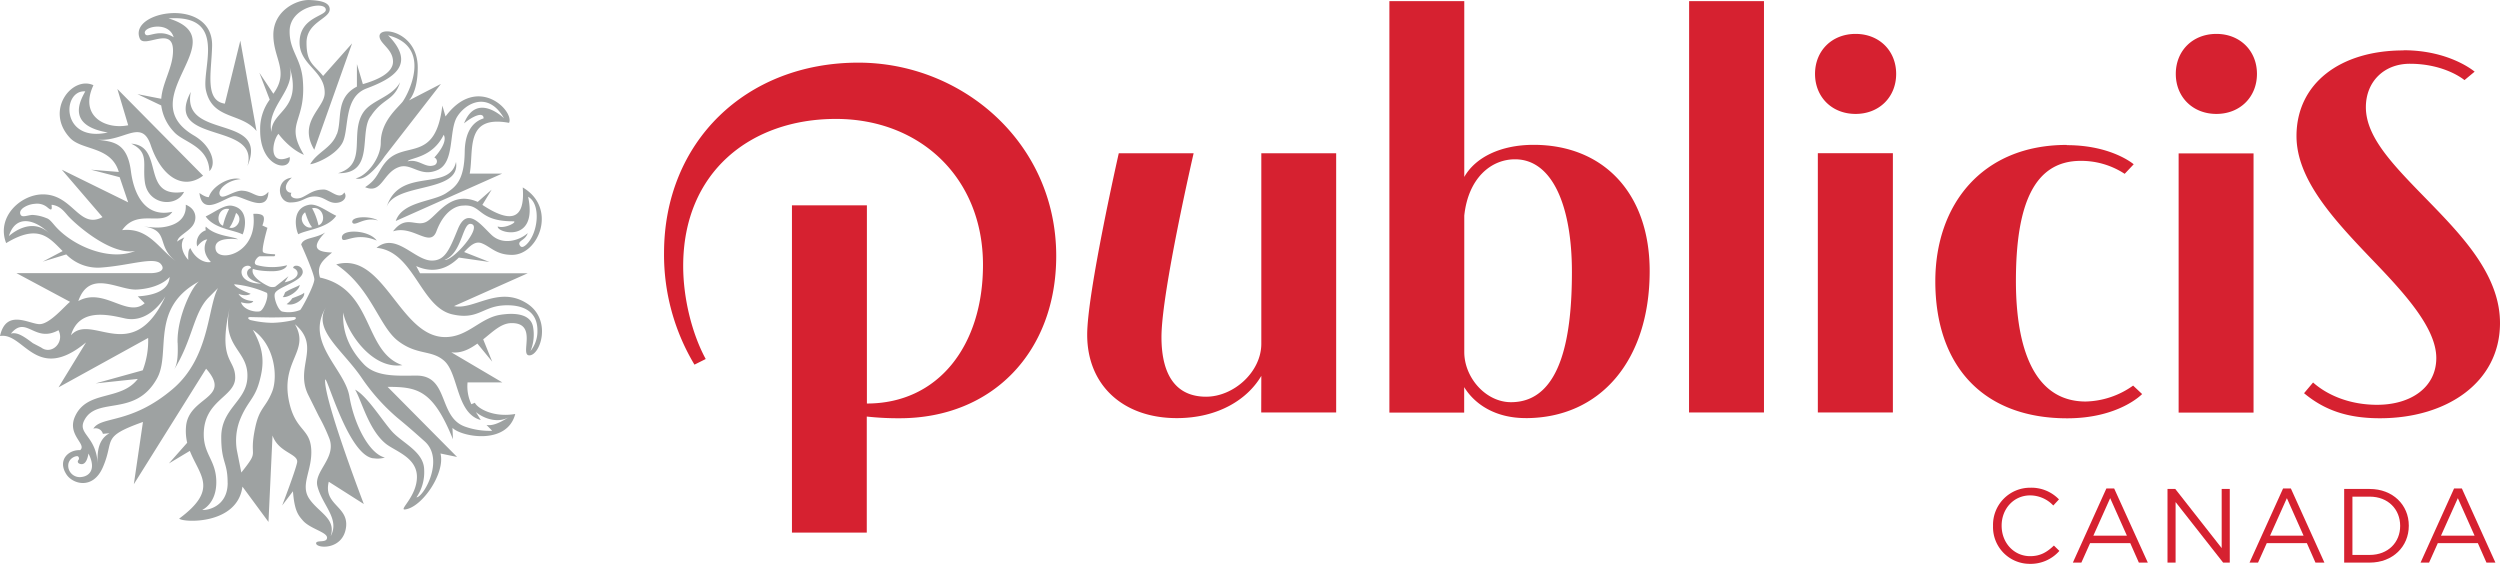 <svg viewBox="0 0 784.52 176.94" xmlns="http://www.w3.org/2000/svg"><path d="m124.19 69.35c2.13-6.19 11.73-6 15.84-8.76 2.87-1.9 5.67-3.84 5.8-12.91.1-7.78 3.76-9.83 5.93-10.53 0-2.22-3.35-.73-6.14 1.56 4-10 12.53-1.61 12.53-1.61-5-8.73-12.16-4.68-14.75-.37s-.66 14.16-6 16.58-8.11-2-11.83-1c-5.45 1.56-5.59 8.76-11 6.42 4.17-2.66 4-5.18 6.78-8.22 5.81-6.36 15.35.61 17.46-17.37l1 3.41c10.05-13.52 21.65-1.67 19.94 2-13.93-2.56-11 8.49-12.35 15.93h10.17zm18.91-18.54c1.57 10-19.36 6.25-21.85 14.35 4-13.07 19.77-4.74 21.85-14.35m11.31 84.32-1.75-1.78c2.42.47 5.35-1.44 7.1-2.48-3.27 1.93-7.52.77-10.44-1.56l1.56 2.5c-7.78-2.07-6.92-14.61-11.54-18.63-4-3.48-8.43-1.6-14.44-6.2s-8.39-16.59-19.39-24c15-4.23 19.87 22.8 34.19 22.8 7.14 0 10.91-6 17.35-7 4.51-.7 9.44-.31 10.22 3.76a13.51 13.51 0 0 1 -.8 7.63 9.9 9.9 0 0 0 2.18-6.47c0-8.16-8.17-8.06-11-7.84-6.32.52-7.86 4.59-15.75 2.78-10-2.32-12-19.78-23.74-20.87 6.1-5.08 12 4.11 17.48 4 4-.07 5.36-3.31 8-9.78 3-7.47 7.28-1.37 10.65 1.77s8.41 1.93 11.32-.6c-.78 2.41-3.47 2.35-2.42 3.94.46.71 1.17.38 1.92-.29 3.83-3.54 4.74-12.84.62-15.06 3.15 14.77-9.9 11.3-9.53 9.32 2.41.82 6.53-1.62 4.83-1.62-11.35 0-9.62-5.5-15.82-4.92 0 0-5.16-.23-8.26 8.07-2 5.31-7.31-2.06-13.61 0 4.22-5.59 7.39-.91 10.86-3.24s7.48-9.61 15.71-6l4.38-3.85-2.92 4.79c8.54 5.62 13.5 5.09 12.67-5.48 11 6.44 5 21.26-3.41 21.16-4.95 0-6.63-2.55-9.48-3.65-2-.76-3.62.78-5.5 2.76l7.93 3.12-9.58-1.38c-2.92 2.87-7.27 5.4-13.4 2.67l1.21 2.25h33.81l-23.14 10.31c6.18 1.28 13.8-6.31 22.53-1.06 8.42 5 4.61 16.54 1.1 16.52-3.15 0 2.87-10.33-5.73-10.12-3.15.08-5.68 2.66-8.75 5.09l2.83 7-4.65-5.67c-2.49 1.79-5.16 3.14-8.19 2.74l16 9.44h-10.9a13.09 13.09 0 0 0 1.2 6.85l1.1-.46c.85 1.75 5.76 4.7 12.67 3.52-2.57 9.93-17 7.14-19.7 4.35l.15 3.58c-6.3-15.52-11.14-16.44-20.51-16.44l21.81 22-5.21-1.09c1.57 6.18-5.83 16.95-11.13 17.56-2.07.23 3.74-4.08 3.74-10.22s-6.84-8.04-9.84-10.46c-5.35-4.42-7.51-13.45-9.57-16.93 3.75 2 8.2 9.26 11.46 13s10.22 6.44 10.22 12.26a13.91 13.91 0 0 1 -2.42 8.55c2.18 0 9-11.9 2.54-17.6-3.18-2.84-5.21-4.63-8.49-7.33a63 63 0 0 1 -11.2-12.5c-6-8.86-15.66-15.19-11.14-22.37-7 11.08 5.78 19.41 7.24 28.1s6.15 18 11.15 19.22a9.38 9.38 0 0 1 -2.49.33l-1.41-.13c-8.11-1.55-14.88-28.13-14.88-24.33 0 7 12.16 38.71 12.16 38.71l-11-7c-1.78 7.27 6.19 7.61 5.43 14.2-.9 7.46-9.56 6.77-9.4 5.07.11-1.08 3.43.05 3.43-1.72s-5.36-2.77-7.62-5.41c-1.39-1.62-2.6-2.94-3.08-9.15l-3.38 4.46s4.09-10.66 4.68-13.45-5.84-3.06-7.71-8.52l-1.27 27.13-8.17-11.08c-1.58 12.12-18.75 11.3-19.85 10.04 12.48-9.24 6.44-13.39 3.34-21.25l-6.57 3.94 5.74-6.49a16.17 16.17 0 0 1 -.37-5c.71-9.61 14.7-8.74 6.31-18.24l-22.68 36.24 2.86-19.53c-13.41 4.8-8.76 5.49-12.6 14.26-3.13 7.15-9.52 5.21-11.44 2.16-2.84-4.41.62-7.74 4.33-7.57 2.23-1.84-4.2-4.72-1.63-10.52 3.76-8.46 14.35-4.79 19.72-11.83l-13.23 1.4 14.78-4.1a26.09 26.09 0 0 0 1.7-10.16l-28.12 15.5 8.63-14.1c-15.7 13-19.49-3.3-27-2 1.93-8.69 9.21-3.73 12.42-3.73s7.93-5.74 9.56-7l-16.81-9h41.91c3.15 0 4.92-1.08 3.39-2.87-2-2.39-9.73.44-18.49 1.09a13.89 13.89 0 0 1 -11.19-4.1l-7.38 2.26 6.25-3.31c-4.3-4.27-7.59-8.64-17.73-2.5-3.14-8.15 4.43-15.1 11.24-15.29 9.67-.25 11.55 11.09 19 7.13l-12.78-14.88 20.83 10.24-2.67-7.89-9-2.35 8.73.71c-2.4-8.13-11.54-6.69-15.28-10.65-8.12-8.63.67-19.66 7.32-16.57-4.59 9.78 3.89 14 10.91 12.57l-3.4-11.39 26.9 27.21c-6.17 4.65-13 .53-16.42-9.55-3.25-9.65-9.89 1.23-20.07-2.52 5.38 2 12.4-.89 13.85 10.74 1 7.6 4.72 14.54 13 12.66-3.2 4.79-10.89-1.16-15.76 5.76 8.48-.94 11.56 6.13 17.43 10.16-7.26-5-2-10.2-11-11.37 3.25.42 5.77.74 8.91-.3s4.85-3.26 4.62-6.47c3.37 1.34 3.68 4.54 2.12 6.62s-4.71 3.24-4.79 5c0 0 .09-.32 2.26-1.37-1.63 2.17-.57 5.14 1.22 7.07-.1-1.29-.09-3.31.66-3.68 1.36 3.14 4.43 4.8 6.41 4.33-3.6-3.81-1.12-7.06-1.12-7.06-1.57 0-3.16 2.21-3.16 2.21a4.19 4.19 0 0 1 2.71-5.1 1.49 1.49 0 0 1 0-1.16c3.08 3.12 8.56 3 10.09 4 0 0-8-1.14-7 3.25.89 4.12 13.38 1.38 11.8-11.23 0 0 2.16-.23 3 .56s-.16 3.08-.16 3.08l1.59.73s-1.82 6.31-1.43 7.51c.23.69 3.08.75 3.52.77.63 0 .24.65 0 .65h-4.5c-.65 0-2.63 2.4-.76 2.81a18.78 18.78 0 0 0 9.34 0s-.38 1.88-4.72 1.88-6-.74-6-.74c-1 2.7 4.71 5.42 5.29 5.6a3.05 3.05 0 0 0 1.7 0c.2-.14 4.16-3.28 4.16-3.28l-1.2 1.92c5.31-1.23 4.52-3.9 2.69-4.5-.07-1.21 3-1 3 1.31-.24 2.95-7.77 4.58-8.71 6.58-.6 1.26.94 5.37 2.23 5.76a9.64 9.64 0 0 0 5.65-.48c.45-.25 4.46-7.75 4.46-9.6s-4.13-10.94-4.13-10.94c.79-2.34 4.31-1.73 7.53-3.79-5.24 5.43-1.68 6.13 2.16 6.3-2.91 2.46-4.94 4.06-3.78 7.85 16.94 3.71 13.58 23.32 25.84 27.49-9.75 1.48-17.63-10.87-18.54-16.52-.36 6 1.85 11.39 6.47 16.24 4 4.19 11 3.54 16.66 3.56 10.05.1 6.65 13 15.05 16a23.07 23.07 0 0 0 8.51 1.32m-63.41-85.94c-7 3.17-5.54-5.1-3.62-7.25 0 0 3.33 4.66 8 6.59-6.24-10.29.8-10-.36-23.56-.58-6.83-4.23-9.09-4.13-15.36.11-7.55 11.24-9.54 11.36-6.62.08 2.07-8.11 2.3-8.24 10.1-.11 7.31 8.08 9.07 7.88 16.17-.13 4.68-8.49 8.93-3.27 17.68l11.87-33.39-9.09 10.23c-2.91-3.61-5.21-4-5.21-10.45s7.28-7.45 7.28-10.47c0-2.44-3.65-2.79-6.3-2.91-4.12-.18-11.39 3.36-11.39 10.92s5.12 11.4 0 18.49l-4.4-6.62 3.26 8.47a15.57 15.57 0 0 0 -3 9.63c0 12.1 10 13.22 9.26 8.35m-.08-28.47c4.29 13.85-5.67 13.83-5.64 20.65-1.75-8 7.89-13.21 5.64-20.65m19.73 49c.72 1.56 3.65-1.92 8.07-.58-2.13-1.45-8.45-1.44-8.07.58m-4.88-27.68c-1.62 4.38-6.13 5.6-8.32 9.42 1.23 0 7.62-2.44 10-6.51s.18-14.44 7.67-17.25c7.81-2.94 16-7.27 6.76-16.68 14.18 3.59 6.2 18.66 4.53 20.88-1.6 2-6.82 6.17-6.82 12.81 0 4.9-4.43 10.5-7.87 11.18 3.64 1.46 9.06-6.84 9.06-6.84l17.69-22.78-10.07 5.2s2.79-2.4 2.79-10.36c0-11.24-12.13-13.26-12-9.76.09 2.31 4.12 3.95 4.24 7.78s-5.26 6-9.46 7.21l-1.87-6.29v7.07c-6.87 3.54-4.55 10.27-6.27 14.88m10.83-5.91c3.75-5.47 7.18-4.53 9-10.35-2.51 4.64-8.94 5.6-11.52 9.42-4.5 6.66 1.51 16.33-7.94 19.12 11.91.3 6.2-13.44 10.5-18.19m11.36 14.48c3.35-.86 5.43 2.08 8 1.3a1.3 1.3 0 0 0 .33-2.5s4.43-4.57 2.95-7.13c-3.64 7.4-10.63 7.13-11.33 8.33m-20.6 24.13c.34 2 4-2.22 10.91.74-2.38-3.44-11.44-3.78-10.91-.74m-49.55-14.55c-13.87 2.29-5.9-14.4-16.58-15.12 5.86 2.8 3.42 6.46 4.31 12.26 1.09 7 9.82 7.89 12.27 2.86m36.3 29.2c-.86.62-2.93 1.22-4.55 2.3-.18.28-.45 1.26-.8 1.5 1.65.34 5.21-2 5.35-3.8m45.43-7.83c2.83.2 11.65-10 8.61-11.23s-2.8 9-8.61 11.23m-105.66-40c-12.29-2.1-9.27-9.07-7.06-12.9-7.37-.58-7.75 16.17 7.06 12.9m-31.04 32.52s6.94-6.62 12.88-.7c-4.86-4.84-10.83-6.05-12.88.7m39.63 4.65c-7.8 1.46-19.09-8.7-21.21-11.16-1.27-1.48-2.47-3-4.91-3.32-.15 0-.11.17-.08.42s.08.86-.13 1-.49 0-1.36-.73a5 5 0 0 0 -3.78-1 7.27 7.27 0 0 0 -3.62 1.24c-.9.67-1.22 1.42-.9 2.11.46 1.08 2 .26 3.72.13a13.61 13.61 0 0 1 4.4 1c1.13.34 1.92 1.59 3.07 2.84 5.74 6.22 17.05 10.72 24.8 7.47m.81 14.25c5.49-.32 9.75-2 10-6.08-1.31 1.52-4.53 3.59-10.23 3.94s-14.88-6.57-18.43 3.62c8.03-4.48 15.43 5.42 20.83.68m-32.47 13.9c3.18 2.4 7.43-1.51 5.42-5.44-7.55 4.16-10.06-4.83-14.93 1.07 1.84-.5 3.68.55 6.89 3zm38.98-16.06c-2.67 4.24-7.16 8.19-12.8 6.9s-14.31-3.15-16.85 5.31c6.55-7.27 19.3 10 29.65-12.21m-24.14 49.26c-.69 4.36-2.63 3.35-3 3.17a.68.68 0 0 1 -.22-1 .82.82 0 0 0 -.07-1.21c-.43-.35-3.57.57-3 3.66a3.64 3.64 0 0 0 4.2 2.79c2.35-.3 4.63-2.41 2.05-7.41m28-34.67c-.28-8 4.72-18.2 6.87-19.35-15.69 8.39-8.87 22.4-13.29 30.45-6.81 12.38-18.81 5.6-22.8 13.1-2.48 4.65 4.17 4.87 4.17 14.87 0-2.42-.86-8.26 3.7-10.72l-2.09.2a2.33 2.33 0 0 0 -3-1.62c2.4-4.05 11.75-1.25 24.94-12.47 11.67-9.92 10.89-25.67 14.19-31.66l-3.14 3.16c-4.66 5-4.84 13.14-10.73 22.58 1.12-1.81 1.35-4.28 1.2-8.54m22.85-8.09c-.6 0-.73.2-.73.32s.28.49.73.62a32.34 32.34 0 0 0 6.76.87 32.91 32.91 0 0 0 6.76-.87c.45-.13.75-.4.73-.62s-.15-.32-.76-.32c-.11 0-4.45.12-6.73.12s-6.62-.12-6.76-.12m-2.81-14.07c.14 2.94 4.42 3.74 6.17 3.5-5.37-1.22-5.06-4.21-3.22-4.81.09-1.21-3-1-2.95 1.31m-2.29 3.77c.14 1.14 5.16 3 5.16 3s-1.24 1-3.82 0c1.33 2.29 4.63 2.26 4.63 2.26s-.24 1.36-3.86.39c.88 2.57 4.72 3.19 5.94 2.83s2.82-4.5 2.23-5.76a32.9 32.9 0 0 0 -10.28-2.72m-2.07 62.32c0-6.67-2-6.23-2-14.32 0-8.83 7.53-11.2 8.16-18.14.87-9.37-8.42-9.63-5.44-22.74-3.94 17.34 1.66 16 1.66 22.16s-9.87 7-9.87 17.84c0 6.41 3.94 8.18 3.94 15s-4.43 8.7-4.43 8.7c1.66.19 8-1.06 8-8.5m4.28-3.24c6.08-7.62 2.18-3.88 4.37-14.14 1.35-6.34 3.28-6.12 5.33-11.3 1.77-4.51.91-14.55-6.1-19.35 3.78 6.52 3.54 11.09 2 16.5s-3.78 6-6.15 12.06a18.25 18.25 0 0 0 -.86 9.17zm16.87-46.46c4.79 8.49-4.76 11.37-1.82 24.5 2 8.9 6.49 8.08 6.89 14.67s-3.56 11.09-.65 15.47 8.57 6.26 6.74 11.8c3-5.45-2.68-9.76-4.16-15.73-1.11-4.6 5.83-8.69 3.85-14.67a55.7 55.7 0 0 0 -3.4-7.25l-3.41-6.87c-4.12-8.69 4.12-14.95-4-21.92m2.77-10c-.15.4-1.32.87-3.69 1.77a6.35 6.35 0 0 1 -1.79 1.85c2.83.78 6-2.08 5.48-3.62m-4.3-28.29c4 0 4.58-1.87 7.61-1.87s4.12 2 6.56 2 3.87-1.75 2.76-3.27c-1.56 2.57-4.35-.91-6.41-.91-3.14 0-4.49 1.29-6.53 2.31-2.3 1.17-4.5.06-3.64-1.29-1.78 0-2.9-2.19.12-4.75-5.33.59-4.48 7.79-.47 7.79m-15.11-3.72c-3 0-6.47 3.33-7.1 1.16-.47-1.68 2.61-4.48 6.63-4.76-3.4-1-9 2.2-10 5.64-1.08.1-2.95-1.3-2.95-1.3.93 7.9 8.29 1 11.09 1 2.52 0 10.4 5.69 10.56-1.38-2.77 3.23-4.72-.32-8.19-.32m-25.44-28.86c.39-5.24 3.74-9.87 3.69-15.21-.06-7.85-9.07-.42-10.44-3.73-3.6-8.76 23-13.18 22.71 2.34-.18 8.16-2.44 17.19 4 18.13l4.85-19.78 5.09 28.38c-4.64-5.84-13.82-3.43-15.87-12.78-1.51-6.79 7-23.83-11.76-22.58 21.71 6.6-12.08 25 8 36.76 5.37 3.16 7.26 8.76 4.85 11.18-.32-8-8.24-9-11.14-12.34a14.82 14.82 0 0 1 -3.98-8.27l-7.47-3.56zm3.9-19.3c-1.63-5.51-10.66-3.06-8.83-.85.86 1 4.38-2 8.83.85m5.38 17.14c-8.88 16.66 21.74 9.09 17.77 23.27 6.95-16.58-20.89-8-17.77-23.27m16.22 44.72c-2.54-1.4-8.85-1.71-11.56-5.64 2.88-1.32 5.87-3.85 8.37-3.33 5.69 1.12 3.77 8.08 3.19 9m-4.18-8c-3.43-.71-4.52 4.24-1.94 5.24a19.72 19.72 0 0 1 1.94-5.24m2.17 1.23c-.19.44-1 3.38-2.12 4.58 2.12.83 4.61-2.68 2.12-4.58m22.85-2.54c2.55-.52 5.62 2.06 8.58 3.43-2.78 4-9.29 4.36-11.9 5.8-.59-.9-2.56-8.08 3.32-9.23m3 6.43c2.64-1 1.53-6.08-2-5.36a20 20 0 0 1 2 5.36m-2 .58c-1.16-1.21-2-4.22-2.19-4.67-2.52 1.93 0 5.53 2.19 4.67" fill="#9ea2a2"/><g fill="#d62130"><path d="m754.27 15.77c14.5 0 22.29 6.72 22.29 6.72l-3.19 2.65s-6-5.13-17.15-5.13c-8.13 0-13.79 5.66-13.79 13.62 0 10.08 9.72 19.27 21.22 31.12 10.08 10.44 20.87 22.28 20.87 36.61 0 18.57-16.63 29.89-37.67 29.89-10.16 0-17.38-2.51-23.82-7.86l2.83-3.36c4.6 4.07 11.61 7 20.1 7 10.61 0 18.57-5.48 18.57-14.68 0-9.72-10.61-21-20.87-31.65-11.66-12.2-23-24.58-23-38 0-16.44 13.62-26.88 33.6-26.88m-105.73 29.66c-26.53 0-41.21 18.75-41.21 42.79 0 26.53 15 43 41.38 43 16.27 0 23.52-7.61 23.52-7.61l-2.83-2.66a26.62 26.62 0 0 1 -14.86 5c-16.44 0-21.92-17.15-21.92-37.84 0-23.87 5.65-37.68 20.33-37.68a24.87 24.87 0 0 1 13.8 4.07l2.83-3s-6.9-6-21-6m-366.28 85.7c29.18 0 49.16-20.87 49.16-50.93 0-35.55-29.53-60.66-62.07-60.66-35.37 0-61 24.93-61 59.77a67.08 67.08 0 0 0 9.55 35l3.53-1.77c-4.24-7.78-7.07-18.93-7.07-29.18 0-29.54 21.22-46.16 47.93-46.16 26.34 0 46.15 18.39 46.15 45.8 0 25.3-14 43.51-36.43 43.51v-62.19h-23.52v102.69h23.48v-36.41a91.08 91.08 0 0 0 10.26.53m113.52-1.81h23.52v-81.34h-23.49v59.77c0 8.84-8.66 16.62-17.33 16.62-9 0-14-6.18-14-18.74 0-14 10.09-57.65 10.09-57.65h-23.49s-9.91 43.68-9.91 56.94c0 15.91 11.32 26.17 28.12 26.17 13.09 0 22.28-6 26.52-13.26zm134.25 0h23.52v-129.09h-23.49zm-51.29 1.76c-9.37 0-15.91-4.24-19.27-9.72v8h-23.47v-129.13h23.5v55.18c3.5-6.2 11.5-10.08 21.75-10.08 21.75 0 36.43 15 36.43 39.61 0 28.12-15.56 46.15-38.91 46.15m-4.6-5c16.28 0 19.11-22.1 19.11-40.85 0-20.87-6.19-35.37-17.86-35.37-7.61 0-14.69 6-15.92 17.68v42.8c0 8 6.72 15.74 14.67 15.74m96.28-78.13h23.55v81.35h-23.55zm11.85-37.44c7.43 0 12.73 5.3 12.73 12.55s-5.3 12.56-12.73 12.56-12.73-5.3-12.73-12.56 5.3-12.55 12.73-12.55m101.37 37.49h23.51v81.35h-23.51zm11.85-37.49c7.42 0 12.73 5.3 12.73 12.55s-5.31 12.56-12.73 12.56-12.74-5.3-12.74-12.56 5.3-12.55 12.74-12.55"/><path d="m625.43 165.06v-.06a11.64 11.64 0 0 1 11.69-11.95 12 12 0 0 1 9 3.66l-1.78 1.92a10.05 10.05 0 0 0 -7.27-3.17c-5.11 0-8.94 4.16-8.94 9.47v.07c0 5.34 3.86 9.53 8.94 9.53 3.17 0 5.25-1.22 7.46-3.33l1.72 1.68a12 12 0 0 1 -9.24 4.06 11.52 11.52 0 0 1 -11.58-11.88z"/><path d="m661 153.28h2.44l10.56 23.27h-2.81l-2.7-6.11h-12.6l-2.74 6.11h-2.67zm6.44 14.82-5.25-11.78-5.28 11.78z"/><path d="m680.18 153.44h2.44l14.56 18.56v-18.56h2.54v23.11h-2.08l-14.92-19v19h-2.54z"/><path d="m716.45 153.28h2.44l10.53 23.27h-2.81l-2.7-6.11h-12.58l-2.74 6.11h-2.67zm6.43 14.82-5.24-11.78-5.28 11.78z"/><path d="m735.62 153.44h8c7.26 0 12.28 5 12.28 11.49v.07c0 6.5-5 11.55-12.28 11.55h-8zm8 20.7c5.84 0 9.57-4 9.57-9.08v-.06c0-5.12-3.73-9.15-9.57-9.15h-5.41v18.29z"/><path d="m770.11 153.28h2.44l10.53 23.27h-2.81l-2.7-6.11h-12.57l-2.74 6.11h-2.67zm6.43 14.82-5.25-11.78-5.29 11.78z"/></g></svg>